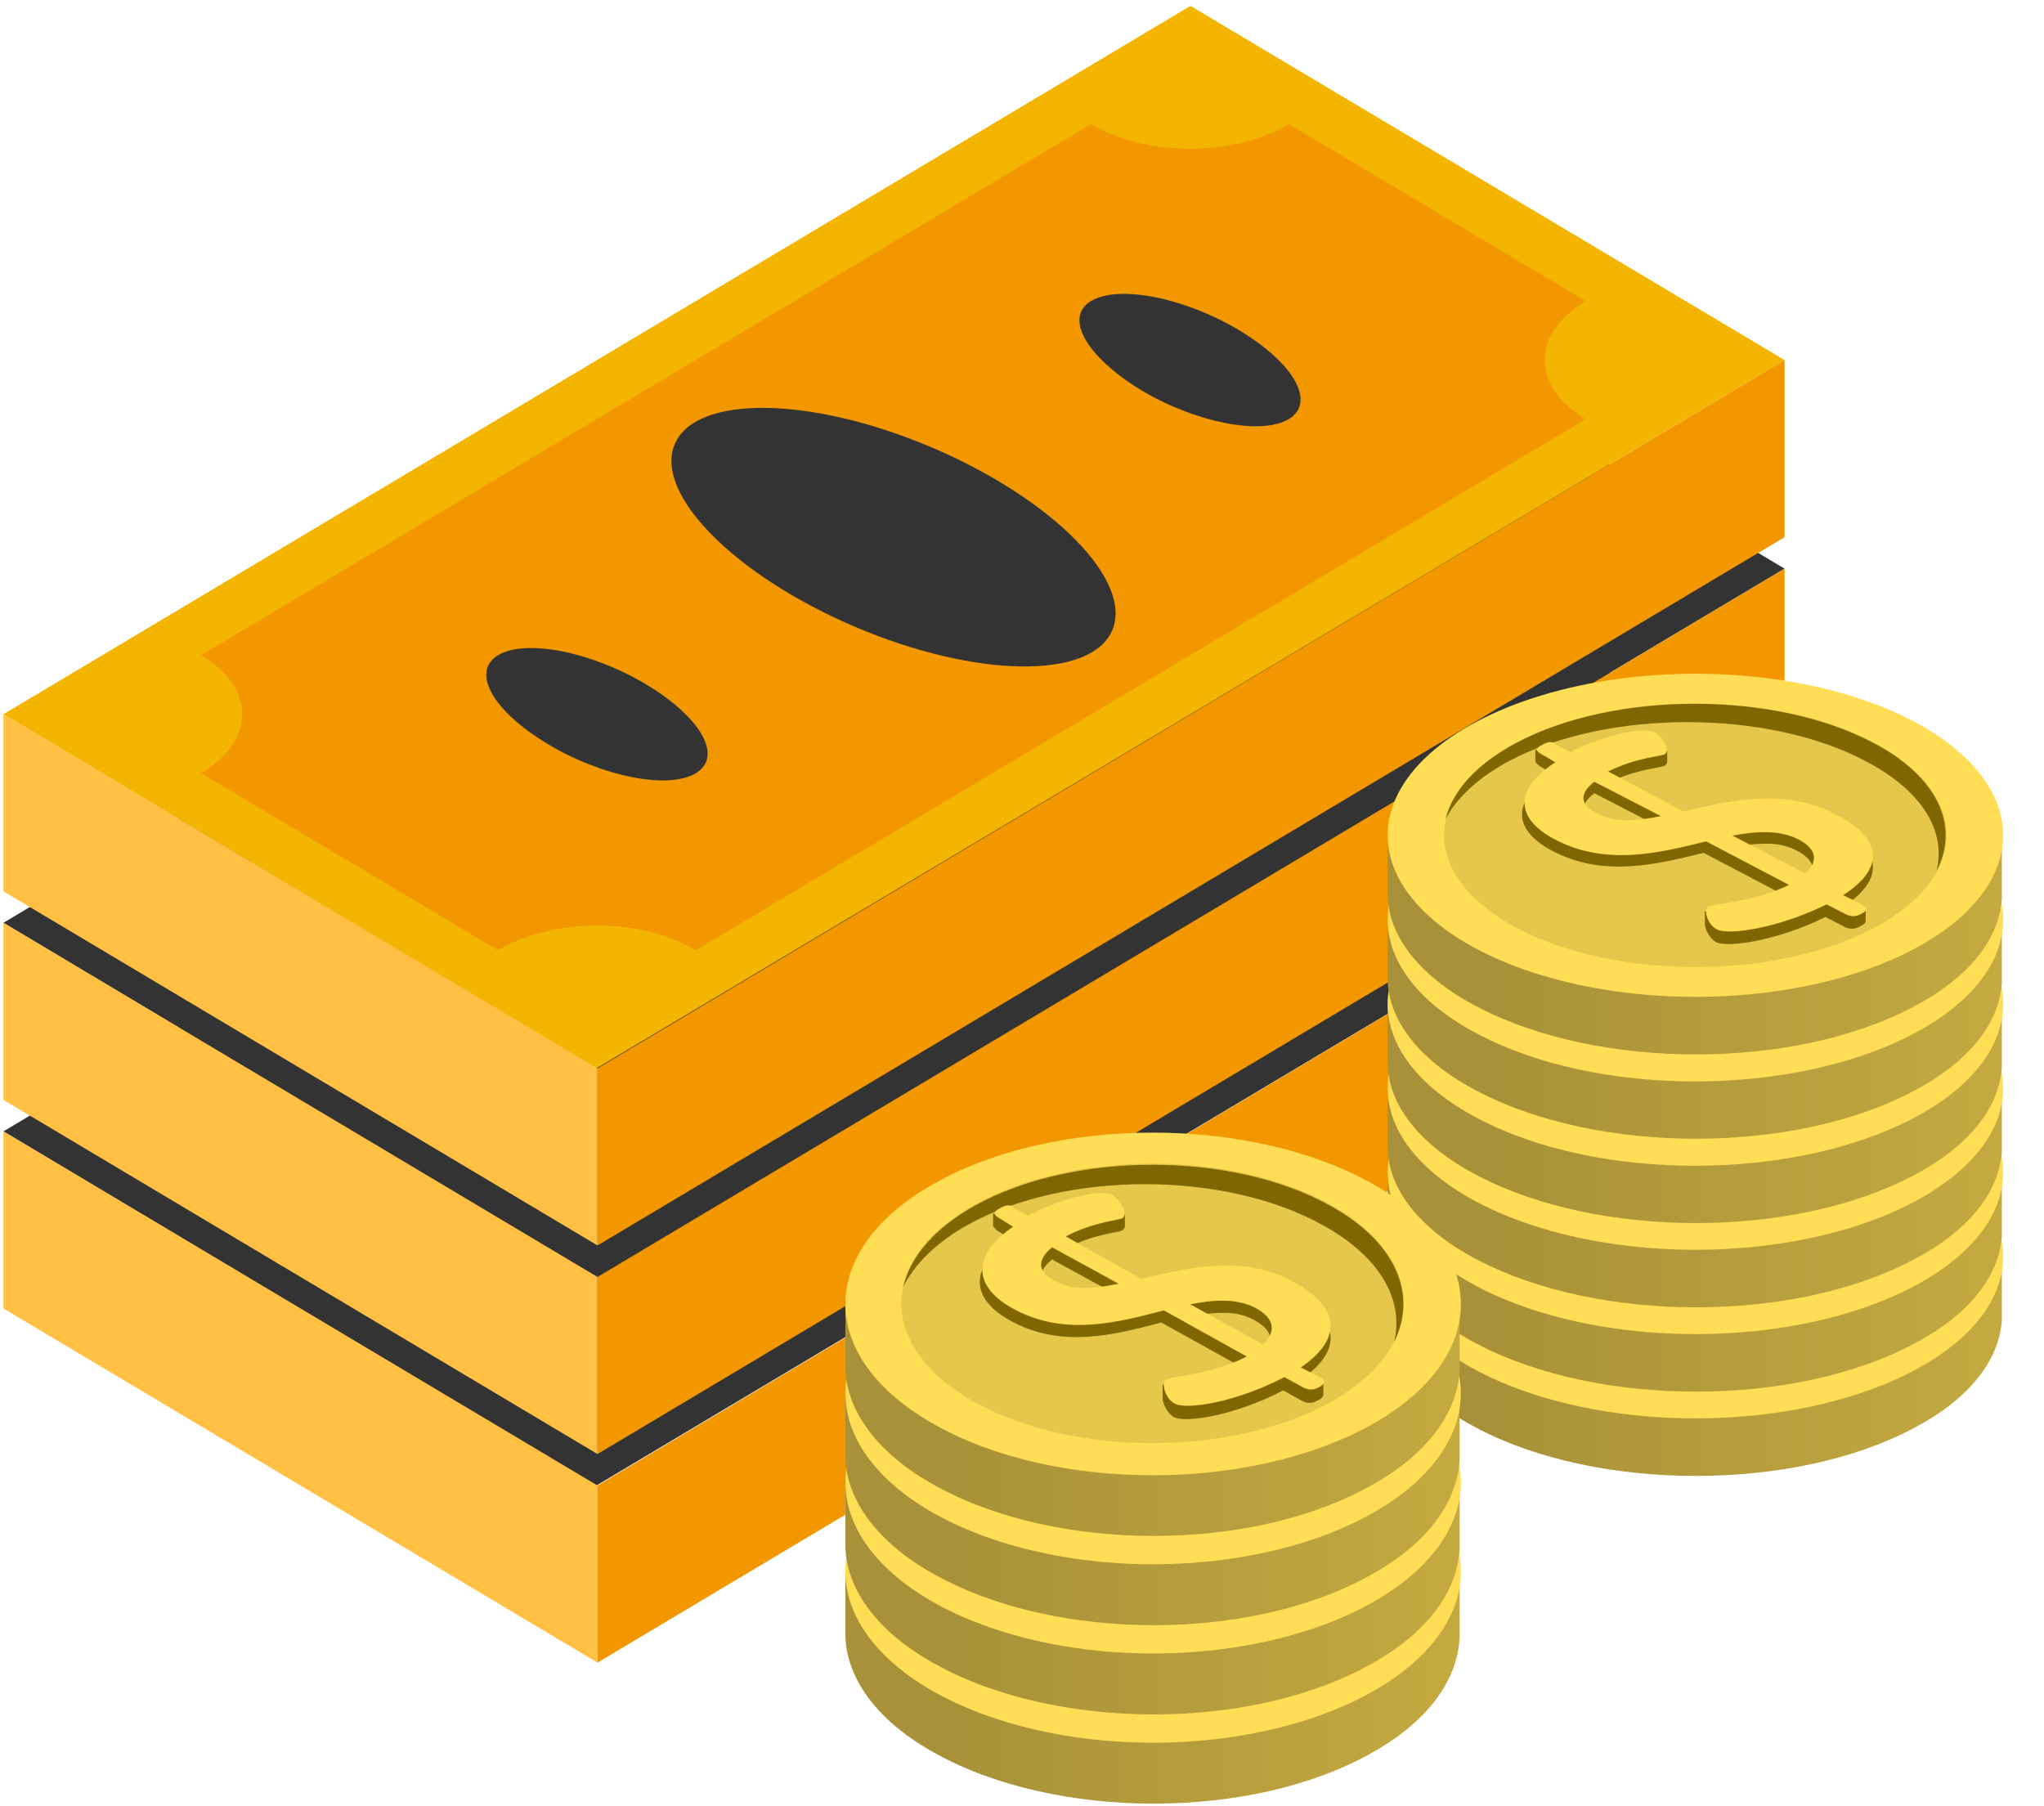 <?xml version="1.0" encoding="UTF-8"?>
<svg width="43px" height="38px" viewBox="0 0 43 38" version="1.1" xmlns="http://www.w3.org/2000/svg" xmlns:xlink="http://www.w3.org/1999/xlink">
    <!-- Generator: Sketch 64 (93537) - https://sketch.com -->
    <title>g7275</title>
    <desc>Created with Sketch.</desc>
    <defs>
        <linearGradient x1="100.106%" y1="49.996%" x2="17.69%" y2="49.996%" id="linearGradient-1">
            <stop stop-color="#C5AA41" offset="0%"></stop>
            <stop stop-color="#A89138" offset="100%"></stop>
        </linearGradient>
        <linearGradient x1="100.106%" y1="49.996%" x2="17.69%" y2="49.996%" id="linearGradient-2">
            <stop stop-color="#C5AA41" offset="0%"></stop>
            <stop stop-color="#A89138" offset="100%"></stop>
        </linearGradient>
        <linearGradient x1="100.106%" y1="49.996%" x2="17.69%" y2="49.996%" id="linearGradient-3">
            <stop stop-color="#C5AA41" offset="0%"></stop>
            <stop stop-color="#A89138" offset="100%"></stop>
        </linearGradient>
        <linearGradient x1="100.106%" y1="49.996%" x2="17.69%" y2="49.996%" id="linearGradient-4">
            <stop stop-color="#C5AA41" offset="0%"></stop>
            <stop stop-color="#A89138" offset="100%"></stop>
        </linearGradient>
        <linearGradient x1="100.106%" y1="49.996%" x2="17.691%" y2="49.996%" id="linearGradient-5">
            <stop stop-color="#C5AA41" offset="0%"></stop>
            <stop stop-color="#A89138" offset="100%"></stop>
        </linearGradient>
        <linearGradient x1="100.106%" y1="49.996%" x2="17.691%" y2="49.996%" id="linearGradient-6">
            <stop stop-color="#C5AA41" offset="0%"></stop>
            <stop stop-color="#A89138" offset="100%"></stop>
        </linearGradient>
    </defs>
    <g id="Page-1" stroke="none" stroke-width="1" fill="none" fill-rule="evenodd">
        <g id="g7275" fill-rule="nonzero">
            <g id="g6633" transform="translate(0, 8.776)">
                <polygon id="rect6619" fill="#333333" points="0.072 15.026 25.044 0.124 37.542 7.575 12.546 22.477"></polygon>
                <polygon id="path6629" fill="#FFC043" points="0.072 15.026 0.072 18.751 12.57 26.202 12.57 22.477"></polygon>
                <polygon id="path6631" fill="#F39700" points="37.542 7.575 37.542 11.301 12.57 26.202 12.57 22.477"></polygon>
            </g>
            <g id="g6649" transform="translate(0, 4.388)">
                <polygon id="rect6635" fill="#333333" points="0.072 15.026 25.044 0.124 37.542 7.575 12.546 22.477"></polygon>
                <polygon id="path6645" fill="#FFC043" points="0.072 15.026 0.072 18.751 12.57 26.202 12.57 22.477"></polygon>
                <polygon id="path6647" fill="#F39700" points="37.542 7.575 37.542 11.301 12.57 26.202 12.57 22.477"></polygon>
            </g>
            <g id="g6665">
                <polygon id="rect6651" fill="#F4B500" points="0.072 15.026 25.044 0.124 37.542 7.575 12.546 22.477"></polygon>
                <path d="M4.23,13.784 C5.384,14.48 5.384,15.572 4.23,16.268 L4.23,16.268 L10.479,19.993 C11.633,19.298 13.484,19.298 14.637,19.993 L33.36,8.817 C32.207,8.121 32.207,7.029 33.36,6.333 L27.111,2.608 C25.958,3.303 24.107,3.303 22.953,2.608 L4.23,13.784 Z" id="path6653" fill="#F39700"></path>
                <ellipse id="ellipse6655" fill="#333333" transform="translate(18.797, 11.301) rotate(-66.953) translate(-18.797, -11.301) " cx="18.797" cy="11.301" rx="2.052" ry="5.001"></ellipse>
                <path d="M22.953,6.333 C23.53,5.986 24.924,6.259 26.078,6.954 C27.231,7.65 27.688,8.469 27.111,8.817 C26.534,9.165 25.14,8.891 23.987,8.196 C22.857,7.501 22.376,6.681 22.953,6.333 Z" id="ellipse6657" fill="#333333"></path>
                <path d="M10.479,13.784 C11.056,13.436 12.45,13.71 13.604,14.405 C14.757,15.101 15.214,15.92 14.637,16.268 C14.06,16.616 12.666,16.342 11.513,15.647 C10.359,14.951 9.902,14.132 10.479,13.784 Z" id="ellipse6659" fill="#333333"></path>
                <polygon id="path6661" fill="#FFC043" points="0.072 15.026 0.072 18.751 12.57 26.202 12.57 22.477"></polygon>
                <polygon id="path6663" fill="#F39700" points="37.542 7.575 37.542 11.301 12.57 26.202 12.57 22.477"></polygon>
            </g>
            <g id="g6306-1" transform="translate(28.959, 14.041)">
                <g id="g6192-4" transform="translate(0.154, 8.88)">
                    <path d="M6.633,1.326 C4.889,1.302 3.197,1.663 1.955,2.314 C1.348,2.628 0.872,3.013 0.555,3.423 L0.079,3.423 L0.079,4.749 L0.079,4.749 C0.079,5.641 0.766,6.509 1.982,7.136 C4.519,8.461 8.615,8.461 11.125,7.136 L11.125,7.136 C12.288,6.533 12.948,5.713 13.001,4.845 L13.001,4.845 L13.001,4.797 C13.001,4.773 13.001,4.749 13.001,4.725 L13.001,3.495 L12.552,3.495 C12.235,3.062 11.733,2.652 11.099,2.314 C9.936,1.687 8.324,1.326 6.633,1.326 Z" id="path6178-3" fill="url(#linearGradient-1)"></path>
                    <ellipse id="ellipse6180-2" fill="#FFDD55" cx="6.553" cy="3.52" rx="6.474" ry="3.399"></ellipse>
                </g>
                <g id="g6208-8" transform="translate(0.154, 7.107)">
                    <path d="M6.633,1.326 C4.889,1.302 3.197,1.663 1.955,2.314 C1.348,2.628 0.872,3.013 0.555,3.423 L0.079,3.423 L0.079,4.749 L0.079,4.749 C0.079,5.641 0.766,6.509 1.982,7.136 C4.519,8.461 8.615,8.461 11.125,7.136 L11.125,7.136 C12.288,6.533 12.948,5.713 13.001,4.845 L13.001,4.845 L13.001,4.797 C13.001,4.773 13.001,4.749 13.001,4.725 L13.001,3.495 L12.552,3.495 C12.235,3.062 11.733,2.652 11.099,2.314 C9.936,1.687 8.324,1.326 6.633,1.326 Z" id="path6194-1" fill="url(#linearGradient-2)"></path>
                    <ellipse id="ellipse6196-5" fill="#FFDD55" cx="6.553" cy="3.52" rx="6.474" ry="3.399"></ellipse>
                </g>
                <g id="g6224-8" transform="translate(0.154, 5.333)">
                    <path d="M6.633,1.326 C4.889,1.302 3.197,1.663 1.955,2.314 C1.348,2.628 0.872,3.013 0.555,3.423 L0.079,3.423 L0.079,4.749 L0.079,4.749 C0.079,5.641 0.766,6.509 1.982,7.136 C4.519,8.461 8.615,8.461 11.125,7.136 L11.125,7.136 C12.288,6.533 12.948,5.713 13.001,4.845 L13.001,4.845 L13.001,4.797 C13.001,4.773 13.001,4.749 13.001,4.725 L13.001,3.495 L12.552,3.495 C12.235,3.062 11.733,2.652 11.099,2.314 C9.936,1.687 8.324,1.326 6.633,1.326 Z" id="path6210-8" fill="url(#linearGradient-3)"></path>
                    <ellipse id="ellipse6212-6" fill="#FFDD55" cx="6.553" cy="3.52" rx="6.474" ry="3.399"></ellipse>
                </g>
                <g id="g6240-8" transform="translate(0.154, 3.56)">
                    <path d="M6.633,1.326 C4.889,1.302 3.197,1.663 1.955,2.314 C1.348,2.628 0.872,3.013 0.555,3.423 L0.079,3.423 L0.079,4.749 L0.079,4.749 C0.079,5.641 0.766,6.509 1.982,7.136 C4.519,8.461 8.615,8.461 11.125,7.136 L11.125,7.136 C12.288,6.533 12.948,5.713 13.001,4.845 L13.001,4.845 L13.001,4.797 C13.001,4.773 13.001,4.749 13.001,4.725 L13.001,3.495 L12.552,3.495 C12.235,3.062 11.733,2.652 11.099,2.314 C9.936,1.687 8.324,1.326 6.633,1.326 Z" id="path6226-0" fill="url(#linearGradient-1)"></path>
                    <path d="M11.125,1.109 C13.662,2.435 13.662,4.604 11.125,5.93 C8.588,7.256 4.492,7.256 1.982,5.93 C-0.555,4.604 -0.555,2.435 1.982,1.109 C4.492,-0.217 8.588,-0.217 11.125,1.109 Z" id="ellipse6228-6" fill="#FFDD55"></path>
                </g>
                <g id="g6256-5" transform="translate(0.154, 1.786)">
                    <path d="M6.633,1.326 C4.889,1.302 3.197,1.663 1.955,2.314 C1.348,2.628 0.872,3.013 0.555,3.423 L0.079,3.423 L0.079,4.749 L0.079,4.749 C0.079,5.641 0.766,6.509 1.982,7.136 C4.519,8.461 8.615,8.461 11.125,7.136 L11.125,7.136 C12.288,6.533 12.948,5.713 13.001,4.845 L13.001,4.845 L13.001,4.797 C13.001,4.773 13.001,4.749 13.001,4.725 L13.001,3.495 L12.552,3.495 C12.235,3.062 11.733,2.652 11.099,2.314 C9.936,1.687 8.324,1.326 6.633,1.326 Z" id="path6242-7" fill="url(#linearGradient-1)"></path>
                    <path d="M11.125,1.109 C13.662,2.435 13.662,4.604 11.125,5.93 C8.588,7.256 4.492,7.256 1.982,5.93 C-0.555,4.604 -0.555,2.435 1.982,1.109 C4.492,-0.217 8.588,-0.217 11.125,1.109 Z" id="ellipse6244-7" fill="#FFDD55"></path>
                </g>
                <g id="g6272-4" transform="translate(0.154, 0.012)">
                    <path d="M6.633,1.326 C4.889,1.302 3.197,1.663 1.955,2.314 C1.348,2.628 0.872,3.013 0.555,3.423 L0.079,3.423 L0.079,4.749 L0.079,4.749 C0.079,5.641 0.766,6.509 1.982,7.136 C4.519,8.461 8.615,8.461 11.125,7.136 L11.125,7.136 C12.288,6.533 12.948,5.713 13.001,4.845 L13.001,4.845 L13.001,4.797 C13.001,4.773 13.001,4.749 13.001,4.725 L13.001,3.495 L12.552,3.495 C12.235,3.062 11.733,2.652 11.099,2.314 C9.936,1.687 8.324,1.326 6.633,1.326 Z" id="path6258-5" fill="url(#linearGradient-4)"></path>
                    <ellipse id="ellipse6260-4" fill="#FFDD55" cx="6.553" cy="3.52" rx="6.474" ry="3.399"></ellipse>
                    <ellipse id="ellipse6262-7" fill="#E5C84B" cx="6.553" cy="3.52" rx="5.285" ry="2.772"></ellipse>
                    <path d="M1.295,3.182 C1.533,2.724 2.008,2.29 2.643,1.953 C4.704,0.868 8.06,0.868 10.121,1.953 C11.284,2.555 11.838,3.399 11.627,4.267 C12.129,3.303 11.627,2.266 10.279,1.567 C8.218,0.482 4.862,0.482 2.801,1.567 C1.982,2.001 1.453,2.555 1.295,3.182 L1.295,3.182 Z" id="path6264-5" fill="#806600"></path>
                    <g id="g6270-6" transform="translate(2.657, 1.261)">
                        <path d="M2.88,0.289 C2.51,0.289 1.797,0.482 1.295,0.747 L1.004,0.603 C0.951,0.579 0.925,0.554 0.872,0.554 L0.872,0.554 L0.529,0.458 L0.529,0.699 C0.529,0.699 0.529,0.699 0.529,0.699 L0.529,0.699 L0.529,0.699 C0.529,0.723 0.555,0.747 0.608,0.796 L0.898,0.964 C0.106,1.47 -0.026,2.097 0.872,2.579 C1.955,3.158 3.092,2.869 4.069,2.628 L5.814,3.544 C5.259,3.809 4.677,3.905 4.36,3.953 L4.096,3.857 L4.096,4.122 L4.096,4.122 C4.096,4.243 4.202,4.436 4.334,4.508 C4.572,4.628 5.602,4.484 6.633,3.978 L7.003,4.17 C7.135,4.243 7.24,4.243 7.373,4.17 C7.425,4.146 7.478,4.098 7.478,4.074 L7.478,4.074 L7.478,4.074 C7.478,4.074 7.478,4.074 7.478,4.074 L7.478,3.809 L7.293,3.905 L7.003,3.761 C7.795,3.254 7.928,2.628 6.871,2.073 C5.787,1.495 4.651,1.76 3.647,2.001 L2.061,1.157 C2.643,0.868 3.145,0.844 3.25,0.796 C3.277,0.771 3.303,0.747 3.303,0.723 L3.303,0.723 L3.303,0.723 C3.303,0.723 3.303,0.723 3.303,0.723 L3.303,0.482 L3.197,0.482 C3.145,0.41 3.092,0.362 3.039,0.337 C3.039,0.313 2.986,0.289 2.88,0.289 L2.88,0.289 Z M1.77,1.374 L3.171,2.097 C2.669,2.194 2.22,2.242 1.85,2.049 C1.48,1.88 1.427,1.639 1.77,1.374 Z M5.391,2.435 C5.629,2.435 5.84,2.483 6.025,2.579 C6.448,2.796 6.448,3.062 6.183,3.303 L4.651,2.507 C4.915,2.459 5.179,2.435 5.391,2.435 Z" id="path6266-0" fill="#806600"></path>
                        <path d="M0.661,0.362 C0.529,0.434 0.529,0.482 0.661,0.554 L0.951,0.723 C0.159,1.229 0.026,1.856 0.925,2.338 C2.008,2.917 3.145,2.628 4.122,2.387 L5.866,3.303 C5.126,3.664 4.307,3.688 4.175,3.761 C4.043,3.833 4.175,4.17 4.36,4.243 C4.598,4.363 5.629,4.219 6.659,3.712 L7.029,3.905 C7.161,3.978 7.267,3.978 7.399,3.905 C7.531,3.833 7.531,3.785 7.399,3.712 L7.003,3.52 C7.795,3.013 7.928,2.387 6.871,1.832 C5.787,1.254 4.651,1.519 3.647,1.76 L2.061,0.916 C2.643,0.627 3.145,0.603 3.25,0.554 C3.382,0.482 3.197,0.169 3.039,0.096 C2.775,-0.048 1.876,0.193 1.268,0.506 L0.978,0.362 C0.898,0.265 0.793,0.289 0.661,0.362 L0.661,0.362 Z M1.77,1.133 L3.171,1.856 C2.669,1.953 2.22,2.001 1.85,1.808 C1.48,1.639 1.427,1.398 1.77,1.133 Z M4.677,2.266 C5.179,2.17 5.655,2.145 6.051,2.338 C6.474,2.555 6.474,2.82 6.21,3.062 L4.677,2.266 Z" id="path6268-3" fill="#FFDD55"></path>
                    </g>
                </g>
            </g>
            <g id="g7155" transform="translate(17.551, 23.694)">
                <g id="g7073" transform="translate(0.154, 5.645)">
                    <path d="M6.633,1.403 C4.889,1.378 3.197,1.761 1.955,2.45 C1.348,2.781 0.872,3.19 0.555,3.624 L0.079,3.624 L0.079,5.027 L0.079,5.027 C0.079,5.971 0.766,6.89 1.982,7.553 C4.519,8.957 8.615,8.957 11.125,7.553 L11.125,7.553 C12.288,6.915 12.948,6.048 13.001,5.129 L13.001,5.129 L13.001,5.078 C13.001,5.053 13.001,5.027 13.001,5.001 L13.001,3.7 L12.552,3.7 C12.235,3.241 11.733,2.807 11.099,2.45 C9.936,1.786 8.324,1.403 6.633,1.403 Z" id="path7059" fill="url(#linearGradient-5)"></path>
                    <ellipse id="ellipse7061" fill="#FFDD55" cx="6.553" cy="3.726" rx="6.474" ry="3.598"></ellipse>
                </g>
                <g id="g7089" transform="translate(0.154, 3.768)">
                    <path d="M6.633,1.403 C4.889,1.378 3.197,1.761 1.955,2.45 C1.348,2.781 0.872,3.19 0.555,3.624 L0.079,3.624 L0.079,5.027 L0.079,5.027 C0.079,5.971 0.766,6.89 1.982,7.553 C4.519,8.957 8.615,8.957 11.125,7.553 L11.125,7.553 C12.288,6.915 12.948,6.048 13.001,5.129 L13.001,5.129 L13.001,5.078 C13.001,5.053 13.001,5.027 13.001,5.001 L13.001,3.7 L12.552,3.7 C12.235,3.241 11.733,2.807 11.099,2.45 C9.936,1.786 8.324,1.403 6.633,1.403 Z" id="path7075" fill="url(#linearGradient-6)"></path>
                    <ellipse id="ellipse7077" fill="#FFDD55" cx="6.553" cy="3.726" rx="6.474" ry="3.598"></ellipse>
                </g>
                <g id="g7105" transform="translate(0.154, 1.891)">
                    <path d="M6.633,1.403 C4.889,1.378 3.197,1.761 1.955,2.45 C1.348,2.781 0.872,3.19 0.555,3.624 L0.079,3.624 L0.079,5.027 L0.079,5.027 C0.079,5.971 0.766,6.89 1.982,7.553 C4.519,8.957 8.615,8.957 11.125,7.553 L11.125,7.553 C12.288,6.915 12.948,6.048 13.001,5.129 L13.001,5.129 L13.001,5.078 C13.001,5.053 13.001,5.027 13.001,5.001 L13.001,3.7 L12.552,3.7 C12.235,3.241 11.733,2.807 11.099,2.45 C9.936,1.786 8.324,1.403 6.633,1.403 Z" id="path7091" fill="url(#linearGradient-5)"></path>
                    <ellipse id="ellipse7093" fill="#FFDD55" cx="6.553" cy="3.726" rx="6.474" ry="3.598"></ellipse>
                </g>
                <g id="g7121" transform="translate(0.154, 0.013)">
                    <path d="M6.633,1.403 C4.889,1.378 3.197,1.761 1.955,2.45 C1.348,2.781 0.872,3.19 0.555,3.624 L0.079,3.624 L0.079,5.027 L0.079,5.027 C0.079,5.971 0.766,6.89 1.982,7.553 C4.519,8.957 8.615,8.957 11.125,7.553 C11.125,7.553 11.125,7.553 11.125,7.553 C12.288,6.915 12.948,6.048 13.001,5.129 L13.001,5.129 L13.001,5.078 C13.001,5.053 13.001,5.027 13.001,5.001 L13.001,3.7 L12.552,3.7 C12.235,3.241 11.733,2.807 11.099,2.45 C9.936,1.786 8.324,1.403 6.633,1.403 Z" id="path7107" fill="url(#linearGradient-5)"></path>
                    <path d="M11.125,1.174 C13.662,2.577 13.662,4.874 11.125,6.277 C8.588,7.681 4.492,7.681 1.982,6.277 C-0.555,4.874 -0.555,2.577 1.982,1.174 C4.492,-0.23 8.588,-0.23 11.125,1.174 Z" id="ellipse7109" fill="#FFDD55"></path>
                    <path d="M10.279,1.633 C12.341,2.781 12.341,4.644 10.279,5.793 C8.218,6.941 4.862,6.941 2.801,5.793 C0.74,4.644 0.74,2.781 2.801,1.633 C4.862,0.485 8.218,0.485 10.279,1.633 Z" id="ellipse7111" fill="#E5C84B"></path>
                    <path d="M1.295,3.368 C1.533,2.884 2.008,2.424 2.643,2.067 C4.704,0.919 8.06,0.919 10.121,2.067 C11.284,2.705 11.838,3.598 11.627,4.517 C12.129,3.496 11.627,2.399 10.279,1.659 C8.218,0.51 4.862,0.51 2.801,1.659 C1.982,2.118 1.453,2.705 1.295,3.368 L1.295,3.368 Z" id="path7113" fill="#806600"></path>
                    <g id="g7119" transform="translate(2.657, 1.335)">
                        <path d="M2.88,0.306 C2.51,0.306 1.797,0.51 1.295,0.791 L1.004,0.638 C0.951,0.612 0.925,0.587 0.872,0.587 L0.872,0.587 L0.529,0.485 L0.529,0.74 C0.529,0.74 0.529,0.74 0.529,0.74 L0.529,0.74 L0.529,0.74 C0.529,0.766 0.555,0.791 0.608,0.842 L0.898,1.021 C0.106,1.557 -0.026,2.22 0.872,2.73 C1.955,3.343 3.092,3.037 4.069,2.781 L5.814,3.751 C5.259,4.032 4.677,4.134 4.36,4.185 L4.096,4.083 L4.096,4.364 L4.096,4.364 C4.096,4.491 4.202,4.695 4.334,4.772 C4.572,4.899 5.602,4.746 6.633,4.21 L7.003,4.415 C7.135,4.491 7.24,4.491 7.373,4.415 C7.425,4.389 7.478,4.338 7.478,4.312 L7.478,4.312 L7.478,4.312 C7.478,4.312 7.478,4.312 7.478,4.312 L7.478,4.032 L7.293,4.134 L7.003,3.981 C7.795,3.445 7.928,2.781 6.871,2.195 C5.787,1.582 4.651,1.863 3.647,2.118 L2.061,1.225 C2.643,0.919 3.145,0.893 3.25,0.842 C3.277,0.817 3.303,0.791 3.303,0.766 L3.303,0.766 L3.303,0.766 C3.303,0.766 3.303,0.766 3.303,0.766 L3.303,0.51 L3.197,0.51 C3.145,0.434 3.092,0.383 3.039,0.357 C3.039,0.332 2.986,0.306 2.88,0.306 L2.88,0.306 Z M1.77,1.455 L3.171,2.22 C2.669,2.322 2.22,2.373 1.85,2.169 C1.48,1.99 1.427,1.735 1.77,1.455 Z M5.391,2.577 C5.629,2.577 5.84,2.628 6.025,2.73 C6.448,2.96 6.448,3.241 6.183,3.496 L4.651,2.654 C4.915,2.603 5.179,2.577 5.391,2.577 Z" id="path7115" fill="#806600"></path>
                        <path d="M0.661,0.383 C0.529,0.459 0.529,0.51 0.661,0.587 L0.951,0.766 C0.159,1.301 0.026,1.965 0.925,2.475 C2.008,3.088 3.145,2.781 4.122,2.526 L5.866,3.496 C5.126,3.879 4.307,3.904 4.175,3.981 C4.043,4.057 4.175,4.415 4.36,4.491 C4.598,4.619 5.629,4.466 6.659,3.93 L7.029,4.134 C7.161,4.21 7.267,4.21 7.399,4.134 C7.531,4.057 7.531,4.006 7.399,3.93 L7.003,3.726 C7.795,3.19 7.928,2.526 6.871,1.939 C5.787,1.327 4.651,1.633 3.647,1.863 L2.061,0.97 C2.643,0.663 3.145,0.638 3.25,0.587 C3.382,0.51 3.197,0.179 3.039,0.102 C2.775,-0.051 1.876,0.204 1.268,0.536 L0.978,0.383 C0.898,0.281 0.793,0.306 0.661,0.383 L0.661,0.383 Z M1.77,1.199 L3.171,1.965 C2.669,2.067 2.22,2.118 1.85,1.914 C1.48,1.735 1.427,1.48 1.77,1.199 Z M4.677,2.399 C5.179,2.297 5.655,2.271 6.051,2.475 C6.474,2.705 6.474,2.986 6.21,3.241 L4.677,2.399 Z" id="path7117" fill="#FFDD55"></path>
                    </g>
                </g>
            </g>
        </g>
    </g>
</svg>